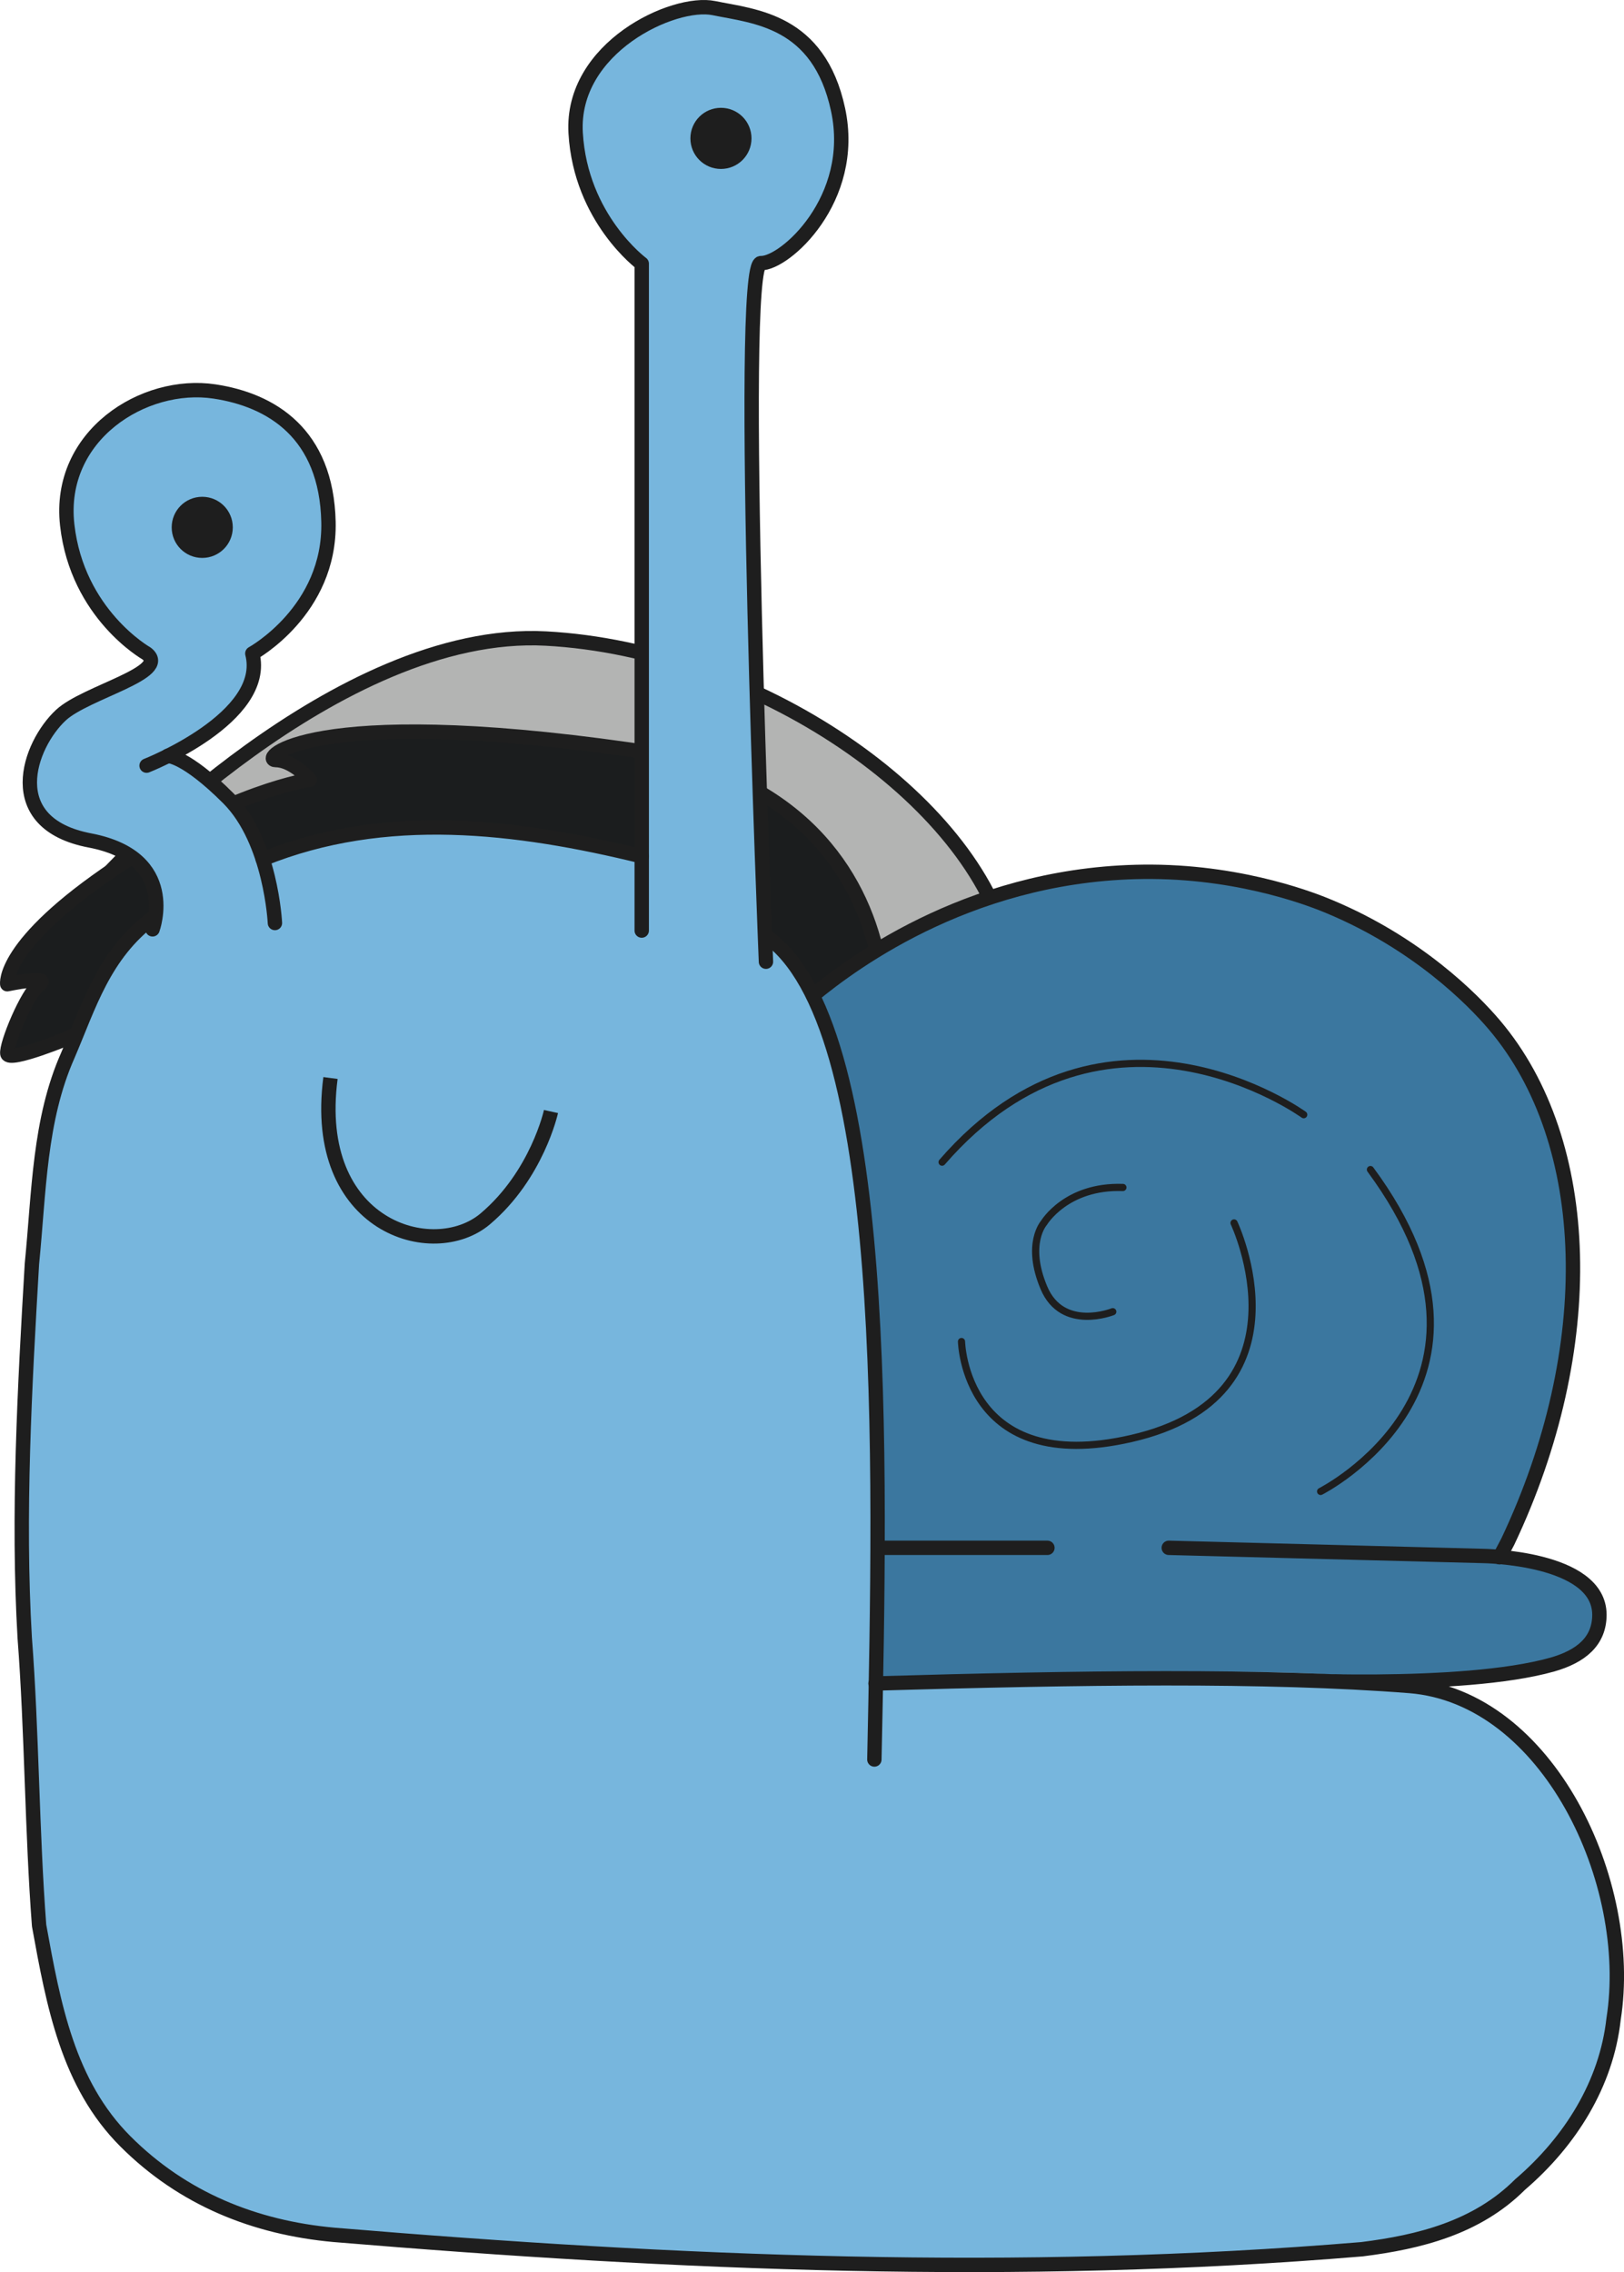 <?xml version="1.0" encoding="UTF-8"?>
<svg id="Calque_2" data-name="Calque 2" xmlns="http://www.w3.org/2000/svg" viewBox="0 0 225.89 315.9">
  <defs>
    <style>
      .cls-1 {
        fill: #1e1e1e;
      }

      .cls-2 {
        fill: #1b1d1e;
      }

      .cls-2, .cls-3, .cls-4, .cls-5 {
        stroke-width: 2px;
      }

      .cls-2, .cls-3, .cls-4, .cls-5, .cls-6 {
        stroke: #1e1e1e;
      }

      .cls-2, .cls-4, .cls-5, .cls-6 {
        stroke-linecap: round;
        stroke-linejoin: round;
      }

      .cls-3 {
        stroke-miterlimit: 10;
      }

      .cls-3, .cls-4, .cls-6 {
        fill: none;
      }

      .cls-7 {
        fill: #3b779f;
      }

      .cls-8 {
        fill: #77b6dd;
      }

      .cls-5 {
        fill: #b3b4b3;
      }
    </style>
  </defs>
  <g id="Calque_1-2" data-name="Calque 1">
    <g>
      <g>
        <path class="cls-5" d="M15.36,121.14s31.48-33.93,60.59-32.36,59.61,22.24,64.33,43.28,4.16,46.82-18.78,47.41c0,0-1.31-15.62-2.46-27.05"/>
        <path class="cls-2" d="M119.04,152.43c4.64,3.18,13.34-41.83-31.48-48.21s-51.56,1.46-49.19,1.46,4.74,2.73,4.74,2.73c0,0-10.93,1.46-26.97,12.21s-15.13,16.22-15.13,16.22c0,0,6.2-1.28,4.47,0s-4.65,8.38-4.46,9.66,8.93-2.37,8.93-2.37c0,0,47.81-33.72,109.1,8.31Z"/>
      </g>
      <g>
        <path class="cls-7" d="M113.28,138.88c9.22,19.43,9.18,61.37,8.55,95.18,19.87-.57,38.64-.93,54.92-.56h.03c2.85.06,5.62.15,8.31.27h.12c8.9.16,22.64-.05,30.71-2.33,4-1.14,6.56-3.25,6.55-6.93-.01-6.08-9.36-7.64-13.88-8.03v.02s-.03-.02-.03-.02h.03l1.14-2.16c12.76-26.91,11.98-55.5-1.84-71.81-3.08-3.63-10.79-11.37-22.9-16.44-1.89-.79-11.68-4.78-24.74-4.86-24.04-.17-41,12.09-47.19,17.21.08.15.15.3.22.46Z"/>
        <g>
          <path class="cls-4" d="M112.89,138.56c6.05-5.03,23.1-17.51,47.36-17.35,13.06.09,22.84,4.07,24.73,4.87,12.11,5.07,19.83,12.81,22.9,16.44,13.82,16.31,14.6,44.9,1.85,71.81l-1.15,2.18"/>
          <path class="cls-4" d="M162.57,215.2l43.63,1.13s16.26.15,16.27,8.17c0,3.68-2.55,5.79-6.55,6.93-12.67,3.58-39.29,2.06-39.29,2.06"/>
          <path class="cls-4" d="M145.69,215.2h-23.62"/>
          <path class="cls-6" d="M183.69,207.36s29.1-14.71,6.93-44.75"/>
          <path class="cls-6" d="M181.34,154.98s-27.38-19.82-50.3,6.6"/>
          <path class="cls-6" d="M171.65,170.03s11.38,24.09-14.29,29.97c-23.22,5.33-23.62-13.48-23.62-13.48"/>
          <path class="cls-6" d="M154.78,182.37s-7,2.8-9.58-3.33,0-9.01,0-9.01c0,0,3.09-5.21,10.99-4.93"/>
        </g>
      </g>
      <g>
        <path class="cls-8" d="M3.44,227.72c1,13,1,27,2,40,2,11,4,22,12,30s18,12,29,13c48,4,95,6,143,2,8-1,16-3,22-9,7-6,12-14,13-23,3-19-6-39-24-46-26-5-53.09-.1-78.66-.66.21-6.22.29-67.75-5.2-85.13-1.97-6.22-4.87-12.17-8.89-17.35-.42-.55-.83-1.18-1.3-1.72-.7-18.04-3.43-93.39-.55-93.28,3.26.12,13.41-8.86,10.72-21.34-2.68-12.48-11.66-12.94-17.25-14.11-5.6-1.16-19.94,5.48-19.24,17.38.7,11.89,9.19,18.15,9.19,18.15v82.4c-17.38-4.25-35.69-6.5-52.72.39.04.12.08.24.12.36l-1.08.02c.33-.11.64-.25.96-.38-.96-2.98-2.45-6.13-4.78-8.46-5.69-5.69-8.21-5.89-8.42-5.9,4.75-2.38,13.41-7.7,11.75-14.24,0,0,10.86-5.95,10.59-18.28-.27-12.32-7.96-16.96-15.85-18.15-9.86-1.48-21.89,6.13-20.49,18.57,1.4,12.43,11.04,17.86,11.04,17.86,3.44,2.68-8.46,5.37-11.91,8.58-4.47,4.16-8.41,15.06,4.03,17.43,5,.95,7.39,3.14,8.46,5.41.86,1.84.86,3.73.69,5.07-.15,1.13-.43,1.87-.43,1.87l-.06-1.53c-6.73,5.06-8.76,12.13-11.72,19.04-4,9-4,19-5,29-1,17-2,35-1,52Z"/>
        <path class="cls-4" d="M21.16,127.68c-6.73,5.06-8.76,12.13-11.72,19.04-4,9-4,19-5,29-1,17-2,35-1,52,1,13,1,27,2,40,2,11,4,22,12,30s18,12,29,13c48,4,95,6,143,2,8-1,16-3,22-9,7-6,12-14,13-23,3-19-9.12-44.79-28.37-46.31-19.86-1.56-45.94-1.17-74.29-.35"/>
        <path class="cls-4" d="M106.5,130.11c17.42,11.91,15.98,73,15.12,114.52"/>
        <path class="cls-4" d="M21.22,129.21s3.71-9.99-8.72-12.36-8.49-13.27-4.03-17.42c3.45-3.21,15.35-5.91,11.91-8.58,0,0-9.63-5.43-11.03-17.86s10.63-20.05,20.49-18.56c7.89,1.19,15.58,5.82,15.85,18.15s-10.59,18.28-10.59,18.28c2.28,8.93-14.71,15.59-14.71,15.59"/>
        <path class="cls-4" d="M36.55,119.45c17.02-6.89,35.33-4.65,52.72-.39"/>
        <path class="cls-4" d="M38.24,128.33s-.53-11.38-6.48-17.34c-5.95-5.95-8.43-5.9-8.43-5.9"/>
        <path class="cls-4" d="M89.26,129.38V36.66s-8.49-6.26-9.19-18.16C79.37,6.61,93.71-.03,99.31,1.13s14.58,1.63,17.26,14.11-7.46,21.45-10.73,21.34c-3.26-.12.7,97.13.7,97.13"/>
      </g>
      <path class="cls-3" d="M76.64,154.54s-1.93,8.83-9.15,14.93c-7.23,6.1-24.24,1.12-21.52-19.59"/>
      <path class="cls-1" d="M100.28,14.99h0c-2.35,0-4.25,1.9-4.25,4.25s1.9,4.25,4.25,4.25h0c2.35,0,4.25-1.9,4.25-4.25s-1.9-4.25-4.25-4.25h0Z"/>
      <path class="cls-1" d="M28.13,69.07h0c-2.35,0-4.25,1.9-4.25,4.25h0c0,2.35,1.9,4.25,4.25,4.25h0c2.35,0,4.25-1.9,4.25-4.25h0c0-2.35-1.9-4.25-4.25-4.25h0Z"/>
    </g>
  </g>
</svg>